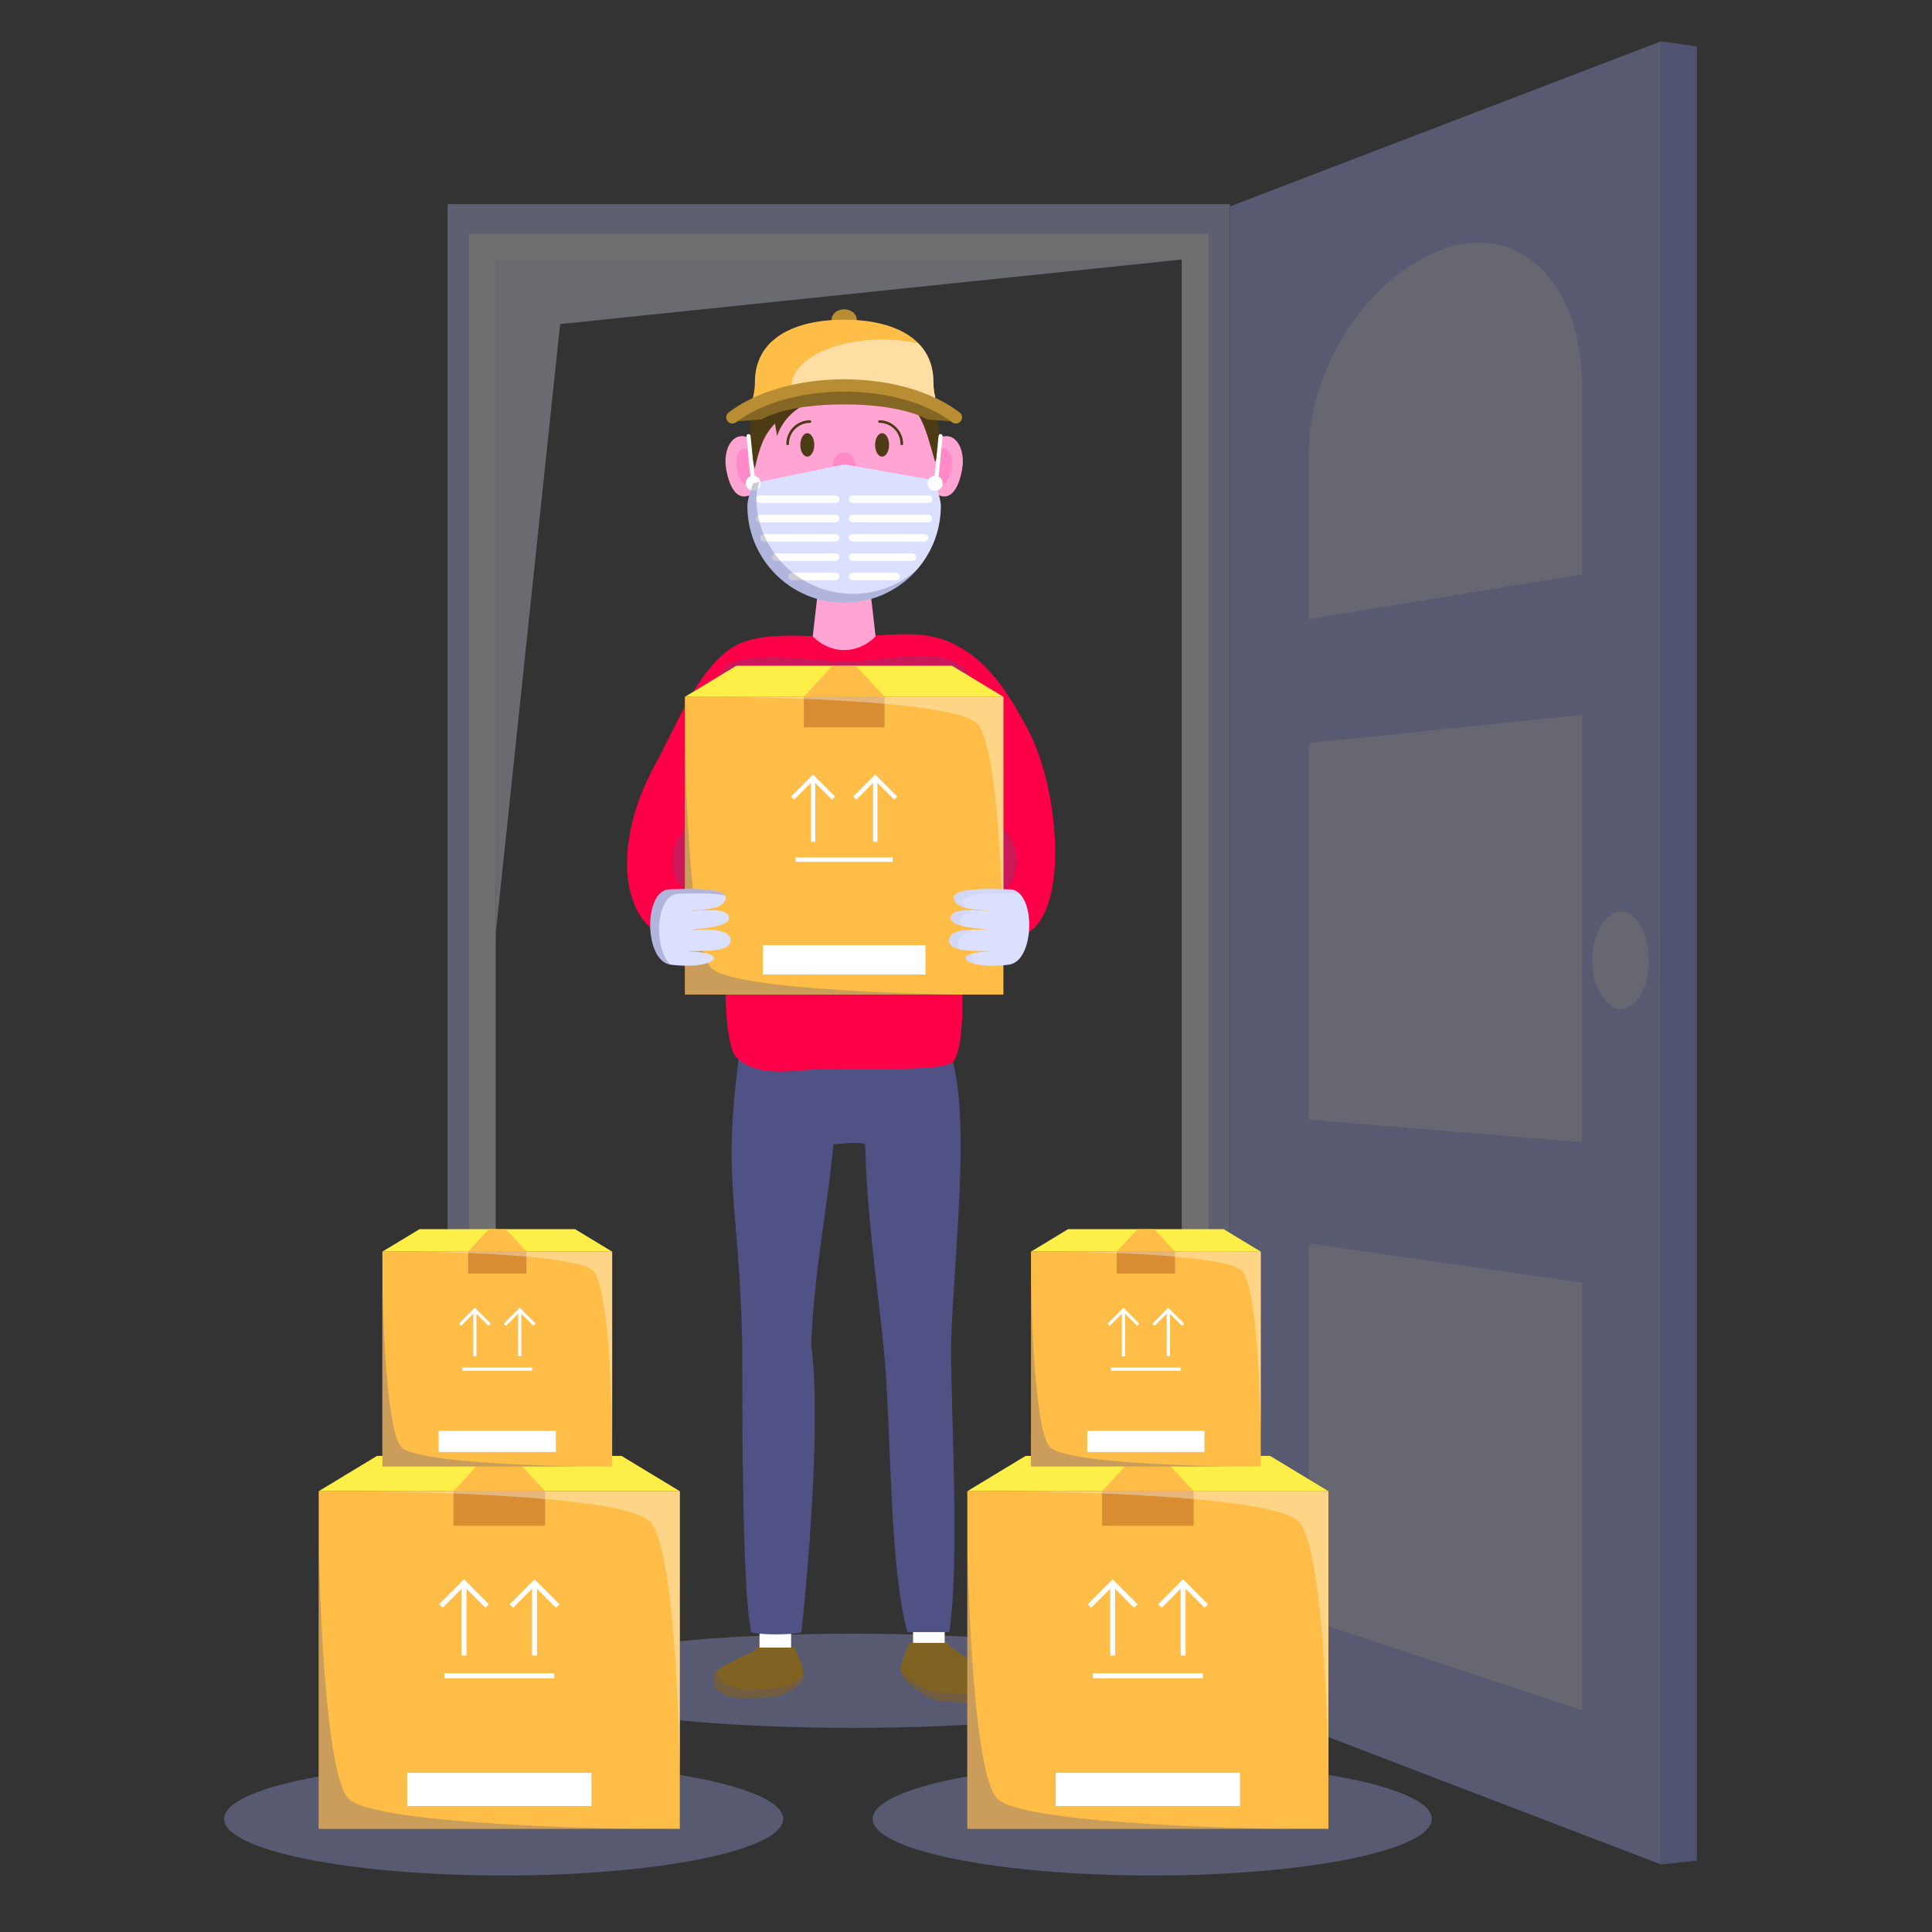 <?xml version="1.0" encoding="utf-8"?>
<!-- Generator: Adobe Illustrator 23.0.5, SVG Export Plug-In . SVG Version: 6.00 Build 0)  -->
<svg version="1.1" xmlns="http://www.w3.org/2000/svg" xmlns:xlink="http://www.w3.org/1999/xlink" x="0px" y="0px"
	 viewBox="0 0 500 500" style="enable-background:new 0 0 500 500;" xml:space="preserve">
<rect x="0" y="0" width="500" height="500" fill="#333333" stroke="none"/>
<g id="BACKGROUND">
</g>
<g id="OBJECTS">
	<g>
		<g>
			<g>
				<path style="fill:#FD0047;" d="M175.35,243.73c-15.43-3.47-16.91-25.49-5.97-45.55c5.79-10.52,10.4-23.2,19.06-29.88
					c6.96-5.36,19.91-3.47,29.24-3.47c11.87,0,20.58-2.47,29.22,1.87c8.64,4.34,13.47,11.68,18.94,21.71
					c8.46,15.73,10.87,47.47-0.24,53.21c-16.2,8.37-32.09,0.48-48.99,3.19L175.35,243.73z"/>
			</g>
			<g style="opacity:0.3;">
				<g>
					<path style="fill:#505285;" d="M176.35,229.6c-2.58-2.69-2.9-8.48-1.18-11.97c1.18-2.42,4.87-6.59,6.26-4.3
						c1.72,3.23,1.37,14.93-1.21,18.03L176.35,229.6z M260.8,229.6c2.58-2.69,2.9-8.48,1.18-11.97c-1.18-2.42-4.87-6.59-6.26-4.3
						c-1.72,3.23-1.37,14.93,1.21,18.03L260.8,229.6z"/>
				</g>
			</g>
		</g>
		<ellipse style="opacity:0.3;fill:#ABB4FF;" cx="220.76" cy="434.98" rx="82.85" ry="12.19"/>
		<g>
			<g>
				<rect x="196.56" y="421.3" style="fill:#FFFFFF;" width="8.18" height="6.26"/>
				<g>
					<path style="fill:#806223;" d="M195.94,426.39c-1.11,1.6-2.61,1.46-6.53,3.71c-1.11,0.62-3.19,1.37-4.06,2.52
						c-1.47,1.97-0.99,4.59,2.18,5.89c4.41,1.8,5.54,0.74,11.71,0.74c2.68,0,8.82-2.65,8.66-5.74c-0.19-3.74-1.37-4.13-2.12-7.12
						H195.94z"/>
				</g>
			</g>
			<g style="opacity:0.3;">
				<path style="fill:#505285;" d="M200.38,436.96c-6.17,0-7.3,1.05-11.71-0.74c-2.24-0.92-3.12-2.49-2.93-4.03
					c-0.15,0.14-0.28,0.28-0.39,0.43c-1.47,1.97-0.99,4.59,2.18,5.89c4.41,1.8,5.54,0.74,11.71,0.74c2.63,0,8.59-2.56,8.65-5.58
					C206.01,435.59,202.31,436.96,200.38,436.96z"/>
			</g>
		</g>
		<g>
			<g>
				<rect x="236.3" y="418.96" style="fill:#FFFFFF;" width="8.18" height="6.26"/>
				<g>
					<path style="fill:#806223;" d="M245.1,425.19c1.11,1.6,4.95,3.8,8.88,6.04c1.11,0.62,3.19,1.37,4.06,2.52
						c1.47,1.97,0.99,4.59-2.18,5.89c-4.41,1.8-5.54,0.74-11.71,0.74c-2.68,0-11.16-4.99-11.01-8.08c0.19-3.74,1.38-4.13,2.12-7.12
						H245.1z"/>
				</g>
			</g>
			<g style="opacity:0.3;">
				<path style="fill:#505285;" d="M258.03,433.76c-0.11-0.15-0.25-0.29-0.39-0.43c0.19,1.54-0.69,3.12-2.93,4.03
					c-4.41,1.8-5.54,0.74-11.71,0.74c-2.05,0-7.47-2.91-9.85-5.67c0.08,3.1,8.35,7.95,10.99,7.95c6.17,0,7.3,1.05,11.71-0.74
					C259.03,438.35,259.5,435.73,258.03,433.76z"/>
			</g>
		</g>
		<g>
			<path style="fill:#505285;" d="M191.25,273.5c-4.37,32.89,0,36.89,0.85,74.31c0,10.91-0.22,63.67,2.33,74.58
				c1.7,0.78,11.29,0.78,12.99,0c1.77-16.36,5.08-55.09,2.52-74.58c0.78-19.57,4.33-35.4,5.72-51.7c1.7,0,6.56-0.78,8.26,0
				c0.43,17.78,2.69,32.99,4.69,51.7c2.17,20.39,1.33,56.69,6.21,74.58c1.17,0,10.87,0,10.87,0c2.72-18.5,0.43-55.87,0.43-74.58
				c0.85-24.95,5.25-58.41-0.18-75.51L191.25,273.5z"/>
		</g>
		<g>
			<path style="fill:#FD0047;" d="M188.55,244.46c-1.28,4.09-1.29,25.53,1.9,29.04c3.83,4.09,10.51,4.15,16.25,3.56
				c13.4-1.17,36.24,0.73,39.84-2.14c3.6-2.87,4.29-34.34-4.01-41.35L188.55,244.46z"/>
		</g>
		<path style="fill:#FFA4D3;" d="M193.84,120.18c0-23.06,11.03-29.43,24.63-29.43c13.6,0,24.63,6.37,24.63,29.43
			c0,14.07-11.03,33.31-24.63,33.31C204.87,153.49,193.84,135.66,193.84,120.18z"/>
		<path style="fill:#FFA4D3;" d="M226.6,164.7c0,0-3.09,3.54-8.13,3.54c-5.04,0-8.13-3.54-8.13-3.54l2.34-20.49h11.58L226.6,164.7z"
			/>
		<g>
			<path style="fill:#FFA4D3;" d="M249,121.44c-0.75,4.23-2.43,7.48-5.12,7c-2.69-0.48-5.38-4.49-4.64-8.72
				c0.75-4.23,3.54-7.28,6.23-6.81C248.16,113.39,249.74,117.21,249,121.44z"/>
			<path style="fill:#FFA4D3;" d="M187.94,121.44c0.75,4.23,2.42,7.48,5.12,7c2.69-0.48,5.39-4.49,4.64-8.72
				c-0.74-4.23-3.53-7.28-6.23-6.8C188.77,113.39,187.2,117.21,187.94,121.44z"/>
			<g>
				<path style="fill:#FF8AC7;" d="M246.28,121.14c-0.45,2.54-1.46,4.48-3.07,4.2c-1.61-0.29-0.42-2.69,0.03-5.23
					c0.45-2.54-0.69-4.36,0.92-4.08C245.78,116.31,246.73,118.6,246.28,121.14z"/>
				<path style="fill:#FF8AC7;" d="M190.65,121.14c0.45,2.54,1.45,4.48,3.07,4.2c1.61-0.29,0.42-2.69-0.03-5.23
					c-0.45-2.54,0.69-4.36-0.92-4.08C191.15,116.31,190.21,118.6,190.65,121.14z"/>
			</g>
		</g>
		<path style="fill:#FF8AC7;" d="M221.36,120.18c0,1.67-1.29,3.03-2.89,3.03c-1.6,0-2.89-1.36-2.89-3.03c0-1.67,1.29-3.03,2.89-3.03
			C220.07,117.15,221.36,118.5,221.36,120.18z"/>
		<g>
			<path style="fill:#4D3B15;" d="M210.74,115.14c0,1.67-0.81,3.03-1.81,3.03c-1,0-1.81-1.36-1.81-3.03s0.81-3.03,1.81-3.03
				C209.93,112.11,210.74,113.47,210.74,115.14z"/>
			<path style="fill:#4D3B15;" d="M230.09,115.14c0,1.67-0.81,3.03-1.81,3.03c-1,0-1.81-1.36-1.81-3.03s0.81-3.03,1.81-3.03
				C229.28,112.11,230.09,113.47,230.09,115.14z"/>
			<path style="fill:none;stroke:#4D3B15;stroke-width:0.675;stroke-linecap:round;stroke-miterlimit:10;" d="M203.84,114.88
				c0-3.19,2.59-5.78,5.78-5.78"/>
			<path style="fill:none;stroke:#4D3B15;stroke-width:0.675;stroke-linecap:round;stroke-miterlimit:10;" d="M233.38,114.88
				c0-3.19-2.59-5.78-5.78-5.78"/>
		</g>
		<g>
			<path style="fill:#4D3B15;" d="M195.64,101.79c-2.49,5.84-1.38,15.63-0.31,19.48c1.32-5.73,2.33-8.61,5.25-11.68
				c0,0.46,0.5,2.67,0.5,3.29c5.37-15.3,30.69-11.35,34.66-7.84c3.37,2.97,4.55,8.76,6.28,14.53c3.45-6.64-1.16-23.56-7.93-24.02
				l-29.11,0.52L195.64,101.79z"/>
		</g>
		<g>
			<path style="fill:#B88D33;" d="M221.72,82.72c0-1.48-1.45-2.68-3.25-2.68c-1.79,0-3.25,1.2-3.25,2.68s1.45,2.68,3.25,2.68
				C220.26,85.4,221.72,84.2,221.72,82.72z"/>
			<path style="fill:#856625;" d="M218.47,100.86c11.87,0,22.39,3.25,28.92,8.25l-7.32-0.51c0,0-5.87-3.94-21.6-3.94
				c-15.73,0-21.35,3.9-21.35,3.9l-7.58,0.55C196.08,104.11,206.6,100.86,218.47,100.86z"/>
			<path style="fill:#FDBD47;" d="M218.47,99.76c-9.3,0-17.76,2-24.13,5.27c0.54-1.94,1.03-4,1.03-6.14
				c0-11.36,10.34-16.16,23.1-16.16c12.76,0,23.1,4.8,23.1,16.16c0,2.14,0.49,4.2,1.03,6.14
				C236.23,101.76,227.77,99.76,218.47,99.76z"/>
			<path style="opacity:0.5;fill:#FFFFFF;" d="M204.99,101.25c-0.09-0.43-0.15-0.87-0.15-1.32c0-6.66,10.55-12.05,23.55-12.05
				c3.3,0,6.44,0.35,9.29,0.98c2.45,2.5,3.88,5.81,3.88,10.03c0,2.14,0.49,4.2,1.03,6.14c-6.37-3.27-14.83-5.27-24.13-5.27
				C213.7,99.76,209.16,100.3,204.99,101.25z"/>
			<path style="fill:none;stroke:#B88D33;stroke-width:3.196;stroke-linecap:round;stroke-miterlimit:10;" d="M189.54,108.01
				c6.53-5,17.05-8.25,28.92-8.25c11.87,0,22.39,3.25,28.92,8.25"/>
		</g>
		<g>
			<path style="fill:#DCE0FF;" d="M193.44,130.95c0-2.03,1.46-5.89,1.46-5.89l23.56-4.88l23.13,4.04c0,0,1.9,4.4,1.9,6.73
				c0,13.82-11.2,25.03-25.03,25.03C204.65,155.97,193.44,144.77,193.44,130.95z"/>
			<g>
				<g>
					
						<line style="fill:none;stroke:#FFFFFF;stroke-width:1.929;stroke-linecap:round;stroke-miterlimit:10;" x1="196.65" y1="129.18" x2="216.26" y2="129.18"/>
					
						<line style="fill:none;stroke:#FFFFFF;stroke-width:1.929;stroke-linecap:round;stroke-miterlimit:10;" x1="196.65" y1="134.19" x2="216.26" y2="134.19"/>
					
						<line style="fill:none;stroke:#FFFFFF;stroke-width:1.929;stroke-linecap:round;stroke-miterlimit:10;" x1="197.69" y1="139.19" x2="216.26" y2="139.19"/>
					
						<line style="fill:none;stroke:#FFFFFF;stroke-width:1.929;stroke-linecap:round;stroke-miterlimit:10;" x1="200.81" y1="144.2" x2="216.26" y2="144.2"/>
					
						<line style="fill:none;stroke:#FFFFFF;stroke-width:1.929;stroke-linecap:round;stroke-miterlimit:10;" x1="204.98" y1="149.2" x2="216.26" y2="149.2"/>
				</g>
				<g>
					
						<line style="fill:none;stroke:#FFFFFF;stroke-width:1.929;stroke-linecap:round;stroke-miterlimit:10;" x1="220.68" y1="129.18" x2="240.29" y2="129.18"/>
					
						<line style="fill:none;stroke:#FFFFFF;stroke-width:1.929;stroke-linecap:round;stroke-miterlimit:10;" x1="220.68" y1="134.19" x2="240.29" y2="134.19"/>
					
						<line style="fill:none;stroke:#FFFFFF;stroke-width:1.929;stroke-linecap:round;stroke-miterlimit:10;" x1="220.68" y1="139.19" x2="239.25" y2="139.19"/>
					
						<line style="fill:none;stroke:#FFFFFF;stroke-width:1.929;stroke-linecap:round;stroke-miterlimit:10;" x1="220.68" y1="144.2" x2="236.12" y2="144.2"/>
					
						<line style="fill:none;stroke:#FFFFFF;stroke-width:1.929;stroke-linecap:round;stroke-miterlimit:10;" x1="220.68" y1="149.2" x2="231.96" y2="149.2"/>
				</g>
			</g>
			<g>
				<path style="fill:#FFFFFF;" d="M196.87,125.06c0-1.08-0.87-1.95-1.95-1.95c-1.08,0-1.95,0.87-1.95,1.95
					c0,1.08,0.87,1.95,1.95,1.95C195.99,127.01,196.87,126.13,196.87,125.06z"/>
				<path style="fill:#FFFFFF;" d="M243.97,125.06c0-1.08-0.87-1.95-1.95-1.95c-1.08,0-1.95,0.87-1.95,1.95
					c0,1.08,0.87,1.95,1.95,1.95C243.1,127.01,243.97,126.13,243.97,125.06z"/>
			</g>
			
				<line style="fill:none;stroke:#FFFFFF;stroke-width:1.045;stroke-linecap:round;stroke-miterlimit:10;" x1="194.92" y1="125.06" x2="193.72" y2="112.86"/>
			
				<line style="fill:none;stroke:#FFFFFF;stroke-width:1.045;stroke-linecap:round;stroke-miterlimit:10;" x1="242.23" y1="125.06" x2="243.42" y2="112.86"/>
		</g>
		<path style="opacity:0.3;fill:#505285;" d="M220.76,153.69c-13.82,0-25.03-11.2-25.03-25.03c0-1.08,0.42-2.68,0.8-3.94l-1.63,0.34
			c0,0-1.46,3.86-1.46,5.89c0,13.82,11.2,25.03,25.03,25.03c7.49,0,14.21-3.3,18.79-8.51C232.86,151.34,227.08,153.69,220.76,153.69
			z"/>
		<g style="opacity:0.3;">
			<path style="fill:#505285;" d="M186.51,174.09c3.81-6.52,21.87-3.22,32.33-2.87c6.63,0,22.09-3.2,28.01-0.06
				c18.48,10.11-30.46,16.36-34.29,17.05C212.56,188.21,176.02,192.03,186.51,174.09z"/>
		</g>
		<g>
			<rect x="177.25" y="180.33" style="fill:#FDBD47;" width="82.43" height="77.07"/>
			<polygon style="fill:#FDEF47;" points="246.38,172.29 190.56,172.29 177.25,180.33 259.69,180.33 			"/>
			<g>
				<g>
					<g>
						<polyline style="fill:none;stroke:#FFFFFF;stroke-width:1.132;stroke-miterlimit:10;" points="205.13,206.55 210.42,201.25 
							215.72,206.55 						"/>
						
							<line style="fill:none;stroke:#FFFFFF;stroke-width:1.132;stroke-miterlimit:10;" x1="210.42" y1="201.25" x2="210.42" y2="217.86"/>
					</g>
					<g>
						<polyline style="fill:none;stroke:#FFFFFF;stroke-width:1.132;stroke-miterlimit:10;" points="221.22,206.55 226.51,201.25 
							231.81,206.55 						"/>
						
							<line style="fill:none;stroke:#FFFFFF;stroke-width:1.132;stroke-miterlimit:10;" x1="226.51" y1="201.25" x2="226.51" y2="217.86"/>
					</g>
				</g>
				
					<line style="fill:none;stroke:#FFFFFF;stroke-width:1.132;stroke-miterlimit:10;" x1="205.92" y1="222.48" x2="231.02" y2="222.48"/>
			</g>
			<rect x="197.44" y="244.62" style="fill:#FFFFFF;" width="42.06" height="7.58"/>
			<polygon style="fill:#FDBD47;" points="221.5,172.29 215.44,172.29 208.02,180.33 228.92,180.33 			"/>
			<rect x="208.02" y="180.33" style="fill:#D88D33;" width="20.9" height="7.88"/>
			<path style="opacity:0.35;fill:#FFFFFF;" d="M259.69,246.55c0,0-0.42-52.93-6.86-59.36c-6.44-6.44-64.72-6.85-64.72-6.85h71.58
				V246.55z"/>
			<path style="opacity:0.3;fill:#505285;" d="M177.25,191.19c0,0,0.66,53.16,6.86,59.36c6.2,6.2,64.72,6.86,64.72,6.86h-71.58
				V191.19z"/>
		</g>
		<g>
			<g>
				<path style="fill:#DCE0FF;" d="M261.33,230.16c-3.97-0.08-14.61-0.62-14.47,2.15c0.16,3.41,7.47,3.08,9.38,3.4
					c-3.63,0.01-9.78-0.96-10.19,1.71c-0.39,2.6,8.05,2.93,9.96,3.24c-2.23,0-10.7-0.9-10.38,2.92c0.32,3.18,8.7,2.32,10.93,2.64
					c-11.65,0.28-6.62,4.89,4.56,3.43C268,248.75,268.17,230.29,261.33,230.16z"/>
			</g>
			<g style="opacity:0.2;">
				<g style="opacity:0.3;">
					<path style="fill:#505285;" d="M248.68,239.54c-0.27-0.29-0.41-0.61-0.35-0.98c0.4-2.67,4.7-1.84,2.4-3.02
						c-2.4,0.02-4.46,0.37-4.68,1.87C245.89,238.43,247.08,239.09,248.68,239.54z"/>
				</g>
				<g style="opacity:0.3;">
					<path style="fill:#505285;" d="M249.83,234.92c-0.4-0.39-0.66-0.87-0.69-1.47c-0.13-2.77,10.51-2.23,14.47-2.15
						c0.11,0,0.21,0.02,0.31,0.03c-0.71-0.72-1.57-1.16-2.59-1.17c-3.97-0.08-14.61-0.62-14.47,2.15
						C246.93,233.72,248.21,234.48,249.83,234.92z"/>
				</g>
				<g style="opacity:0.3;">
					<path style="fill:#505285;" d="M247.91,244.72c-0.32-3.82,5.36-3.33,2.82-4.11c-2.7,0.16-5.28,0.82-5.1,2.96
						c0.11,1.11,1.22,1.73,2.7,2.07C248.1,245.39,247.95,245.09,247.91,244.72z"/>
				</g>
				<g style="opacity:0.3;">
					<path style="fill:#505285;" d="M251.19,246.92c-2.15,0.74-1.46,1.89,1.13,2.54C250.43,248.22,252.55,247.93,251.19,246.92z"/>
				</g>
			</g>
		</g>
		<g style="opacity:0.3;">
			<path style="fill:#505285;" d="M246.54,274.92c-3.6,2.87-26.44,0.97-39.84,2.14c-5.4,0.55-11.63,0.53-15.54-2.88
				c-0.21,1.64-0.41,3.21-0.58,4.72c3.27,1.15,6.66,2,9.67,1.88c5.18-0.23,11.04-0.23,16.23-0.68c6.54-0.45,13.3-0.45,19.84-0.68
				c2.42,0,7.3,0.32,11.2-0.18c-0.24-1.56-0.54-3.03-0.88-4.42C246.6,274.86,246.57,274.9,246.54,274.92z"/>
		</g>
		<g style="opacity:0.3;">
			<path style="fill:#505285;" d="M230.91,334.04c0-9.04,0.31-17.76-0.31-26.49c0-3.74-0.34-10.41-2.83-13.52
				c-3.12-3.43-7.14-0.5-11.5-1.12c-0.31,0.62-0.62,1.56-0.62,2.49l0.02,0.71c1.7,0,6.56-0.78,8.26,0
				c0.43,17.78,2.69,32.99,4.69,51.7c1.49,14.03,1.56,35.59,3.05,53.5c2.2-4.56,2.82-12.05,2.37-17.41
				C232.47,368.01,230.91,350.25,230.91,334.04z"/>
		</g>
		<g>
			<g>
				<path style="fill:#DCE0FF;" d="M173.32,230.16c3.97-0.08,14.61-0.62,14.48,2.15c-0.16,3.41-7.47,3.08-9.38,3.4
					c3.63,0.01,9.79-0.96,10.19,1.71c0.39,2.6-8.05,2.93-9.96,3.24c2.23,0,10.7-0.9,10.39,2.92c-0.32,3.18-8.7,2.32-10.93,2.64
					c11.65,0.28,6.63,4.89-4.56,3.43C166.65,248.75,166.48,230.29,173.32,230.16z"/>
			</g>
			<g style="opacity:0.3;">
				<g>
					<path style="fill:#505285;" d="M175.6,231.3c2.74-0.05,8.65-0.33,12.01,0.42c-1.35-2.09-10.64-1.63-14.29-1.56
						c-6.82,0.13-6.66,18.52,0.18,19.48C169.01,245.44,169.65,231.42,175.6,231.3z"/>
				</g>
			</g>
		</g>
	</g>
	<g style="opacity:0.3;">
		<polygon style="fill:#C2C9FF;" points="115.83,52.84 115.83,440.38 128.26,440.38 128.26,67.17 305.87,67.17 305.87,440.38 
			318.3,440.38 318.3,52.84 		"/>
		<g>
			<path style="fill:#ABB4FF;" d="M429.85,482.52c-37.19-14.24-74.37-28.48-111.55-42.72c0-128.79,0-257.59,0-386.38
				c37.18-14.24,74.37-28.48,111.55-42.72C429.85,167.97,429.85,325.25,429.85,482.52z"/>
			<path style="fill:#DCE0FF;" d="M338.71,160.27c23.58-3.88,47.15-7.76,70.72-11.63c0-16.24,0-32.48,0-48.72
				c0-26.33-15.83-42.28-35.36-35.64c-19.53,6.65-35.36,30.4-35.36,53.06C338.71,131.65,338.71,145.96,338.71,160.27z"/>
			<path style="fill:#DCE0FF;" d="M338.71,192.3c0,32.49,0,64.98,0,97.48c23.58,1.94,47.15,3.88,70.72,5.82
				c0-36.87,0-73.74,0-110.61C385.86,187.43,362.29,189.87,338.71,192.3z"/>
			<path style="fill:#DCE0FF;" d="M338.71,321.82c0,32.49,0,64.98,0,97.48c23.58,7.75,47.15,15.51,70.72,23.27
				c0-36.87,0-73.74,0-110.61C385.86,328.58,362.29,325.2,338.71,321.82z"/>
			<path style="fill:#DCE0FF;" d="M412.07,248.5c0-6.85,3.27-12.47,7.32-12.55c4.05-0.09,7.32,5.55,7.32,12.6
				c0,7.05-3.27,12.67-7.32,12.55C415.34,260.99,412.07,255.34,412.07,248.5z"/>
			<polygon style="fill:#929DFF;" points="429.85,482.52 439.16,481.52 439.16,12 429.85,10.7 			"/>
		</g>
		<polygon style="fill:#ECEDFF;" points="128.26,241.92 128.26,67.17 305.87,67.17 144.96,83.87 		"/>
		<polygon style="fill:#FFFFFF;" points="121.4,60.63 121.4,440.38 128.26,440.38 128.26,67.17 305.87,67.17 305.87,440.38 
			312.73,440.38 312.73,60.63 		"/>
	</g>
	<g id="New_Symbol_1_2_">
	</g>
	<g id="New_Symbol_1_1_">
	</g>
	<g id="New_Symbol_1">
	</g>
	<g>
		<path style="opacity:0.3;fill:#ABB4FF;" d="M57.99,470.73c0-8.09,32.39-14.65,72.35-14.65c39.96,0,72.35,6.56,72.35,14.65
			c0,8.09-32.39,14.65-72.35,14.65C90.38,485.39,57.99,478.83,57.99,470.73z"/>
		<g>
			<rect x="82.48" y="385.92" style="fill:#FDBD47;" width="93.46" height="87.38"/>
			<polygon style="fill:#FDEF47;" points="160.86,376.79 97.56,376.79 82.48,385.92 175.94,385.92 			"/>
			<g>
				<g>
					<g>
						<polyline style="fill:none;stroke:#FFFFFF;stroke-width:1.283;stroke-miterlimit:10;" points="114.08,415.64 120.09,409.63 
							126.09,415.64 						"/>
						
							<line style="fill:none;stroke:#FFFFFF;stroke-width:1.283;stroke-miterlimit:10;" x1="120.09" y1="409.63" x2="120.09" y2="428.47"/>
					</g>
					<g>
						<polyline style="fill:none;stroke:#FFFFFF;stroke-width:1.283;stroke-miterlimit:10;" points="132.33,415.64 138.33,409.63 
							144.34,415.64 						"/>
						
							<line style="fill:none;stroke:#FFFFFF;stroke-width:1.283;stroke-miterlimit:10;" x1="138.33" y1="409.63" x2="138.33" y2="428.47"/>
					</g>
				</g>
				
					<line style="fill:none;stroke:#FFFFFF;stroke-width:1.283;stroke-miterlimit:10;" x1="114.98" y1="433.69" x2="143.44" y2="433.69"/>
			</g>
			<rect x="105.37" y="458.8" style="fill:#FFFFFF;" width="47.68" height="8.59"/>
			<polygon style="fill:#FDBD47;" points="132.65,376.79 125.77,376.79 117.36,385.92 141.06,385.92 			"/>
			<rect x="117.36" y="385.92" style="fill:#D88D33;" width="23.7" height="8.93"/>
			<path style="opacity:0.35;fill:#FFFFFF;" d="M175.94,460.99c0,0-0.48-60-7.78-67.3c-7.29-7.3-73.38-7.77-73.38-7.77h81.15V460.99
				z"/>
			<path style="opacity:0.3;fill:#505285;" d="M82.48,398.22c0,0,0.74,60.27,7.77,67.3c7.03,7.03,73.38,7.78,73.38,7.78H82.48
				V398.22z"/>
		</g>
		<g>
			<rect x="98.96" y="323.92" style="fill:#FDBD47;" width="59.47" height="55.61"/>
			<polygon style="fill:#FDEF47;" points="148.83,318.11 108.56,318.11 98.96,323.92 158.43,323.92 			"/>
			<g>
				<g>
					<g>
						<polyline style="fill:none;stroke:#FFFFFF;stroke-width:0.817;stroke-miterlimit:10;" points="119.07,342.83 122.89,339.01 
							126.71,342.83 						"/>
						
							<line style="fill:none;stroke:#FFFFFF;stroke-width:0.817;stroke-miterlimit:10;" x1="122.89" y1="339.01" x2="122.89" y2="351"/>
					</g>
					<g>
						<polyline style="fill:none;stroke:#FFFFFF;stroke-width:0.817;stroke-miterlimit:10;" points="130.68,342.83 134.5,339.01 
							138.32,342.83 						"/>
						
							<line style="fill:none;stroke:#FFFFFF;stroke-width:0.817;stroke-miterlimit:10;" x1="134.5" y1="339.01" x2="134.5" y2="351"/>
					</g>
				</g>
				
					<line style="fill:none;stroke:#FFFFFF;stroke-width:0.817;stroke-miterlimit:10;" x1="119.64" y1="354.32" x2="137.75" y2="354.32"/>
			</g>
			<rect x="113.52" y="370.3" style="fill:#FFFFFF;" width="30.34" height="5.47"/>
			<polygon style="fill:#FDBD47;" points="130.88,318.11 126.51,318.11 121.15,323.92 136.24,323.92 			"/>
			<rect x="121.15" y="323.92" style="fill:#D88D33;" width="15.08" height="5.68"/>
			<path style="opacity:0.35;fill:#FFFFFF;" d="M158.43,371.69c0,0-0.3-38.18-4.95-42.83c-4.64-4.64-46.69-4.94-46.69-4.94h51.64
				V371.69z"/>
			<path style="opacity:0.3;fill:#505285;" d="M98.96,331.75c0,0,0.47,38.35,4.95,42.83c4.47,4.47,46.7,4.95,46.7,4.95H98.96V331.75
				z"/>
		</g>
	</g>
	<g>
		<path style="opacity:0.3;fill:#ABB4FF;" d="M225.85,470.73c0-8.09,32.39-14.65,72.35-14.65c39.96,0,72.35,6.56,72.35,14.65
			c0,8.09-32.4,14.65-72.35,14.65C258.24,485.39,225.85,478.83,225.85,470.73z"/>
		<g>
			<rect x="250.34" y="385.92" style="fill:#FDBD47;" width="93.46" height="87.38"/>
			<polygon style="fill:#FDEF47;" points="328.71,376.79 265.42,376.79 250.34,385.92 343.8,385.92 			"/>
			<g>
				<g>
					<g>
						<polyline style="fill:none;stroke:#FFFFFF;stroke-width:1.283;stroke-miterlimit:10;" points="281.94,415.64 287.95,409.63 
							293.95,415.64 						"/>
						
							<line style="fill:none;stroke:#FFFFFF;stroke-width:1.283;stroke-miterlimit:10;" x1="287.95" y1="409.63" x2="287.95" y2="428.47"/>
					</g>
					<g>
						<polyline style="fill:none;stroke:#FFFFFF;stroke-width:1.283;stroke-miterlimit:10;" points="300.18,415.64 306.19,409.63 
							312.19,415.64 						"/>
						
							<line style="fill:none;stroke:#FFFFFF;stroke-width:1.283;stroke-miterlimit:10;" x1="306.19" y1="409.63" x2="306.19" y2="428.47"/>
					</g>
				</g>
				
					<line style="fill:none;stroke:#FFFFFF;stroke-width:1.283;stroke-miterlimit:10;" x1="282.84" y1="433.69" x2="311.3" y2="433.69"/>
			</g>
			<rect x="273.22" y="458.8" style="fill:#FFFFFF;" width="47.68" height="8.59"/>
			<polygon style="fill:#FDBD47;" points="300.5,376.79 293.63,376.79 285.22,385.92 308.91,385.92 			"/>
			<rect x="285.22" y="385.92" style="fill:#D88D33;" width="23.7" height="8.93"/>
			<path style="opacity:0.35;fill:#FFFFFF;" d="M343.8,460.99c0,0-0.48-60-7.78-67.3c-7.29-7.3-73.38-7.77-73.38-7.77h81.15V460.99z
				"/>
			<path style="opacity:0.3;fill:#505285;" d="M250.34,398.22c0,0,0.74,60.27,7.78,67.3c7.03,7.03,73.37,7.78,73.37,7.78h-81.15
				V398.22z"/>
		</g>
		<g>
			<rect x="266.82" y="323.92" style="fill:#FDBD47;" width="59.47" height="55.61"/>
			<polygon style="fill:#FDEF47;" points="316.69,318.11 276.41,318.11 266.82,323.92 326.29,323.92 			"/>
			<g>
				<g>
					<g>
						<polyline style="fill:none;stroke:#FFFFFF;stroke-width:0.817;stroke-miterlimit:10;" points="286.93,342.83 290.75,339.01 
							294.57,342.83 						"/>
						
							<line style="fill:none;stroke:#FFFFFF;stroke-width:0.817;stroke-miterlimit:10;" x1="290.75" y1="339.01" x2="290.75" y2="351"/>
					</g>
					<g>
						<polyline style="fill:none;stroke:#FFFFFF;stroke-width:0.817;stroke-miterlimit:10;" points="298.53,342.83 302.36,339.01 
							306.18,342.83 						"/>
						
							<line style="fill:none;stroke:#FFFFFF;stroke-width:0.817;stroke-miterlimit:10;" x1="302.36" y1="339.01" x2="302.36" y2="351"/>
					</g>
				</g>
				
					<line style="fill:none;stroke:#FFFFFF;stroke-width:0.817;stroke-miterlimit:10;" x1="287.5" y1="354.32" x2="305.61" y2="354.32"/>
			</g>
			<rect x="281.38" y="370.3" style="fill:#FFFFFF;" width="30.34" height="5.47"/>
			<polygon style="fill:#FDBD47;" points="298.74,318.11 294.36,318.11 289.01,323.92 304.09,323.92 			"/>
			<rect x="289.01" y="323.92" style="fill:#D88D33;" width="15.08" height="5.68"/>
			<path style="opacity:0.35;fill:#FFFFFF;" d="M326.29,371.69c0,0-0.31-38.18-4.95-42.83c-4.64-4.64-46.7-4.94-46.7-4.94h51.64
				V371.69z"/>
			<path style="opacity:0.3;fill:#505285;" d="M266.82,331.75c0,0,0.47,38.35,4.95,42.83c4.47,4.47,46.7,4.95,46.7,4.95h-51.64
				V331.75z"/>
		</g>
	</g>
</g>
</svg>
